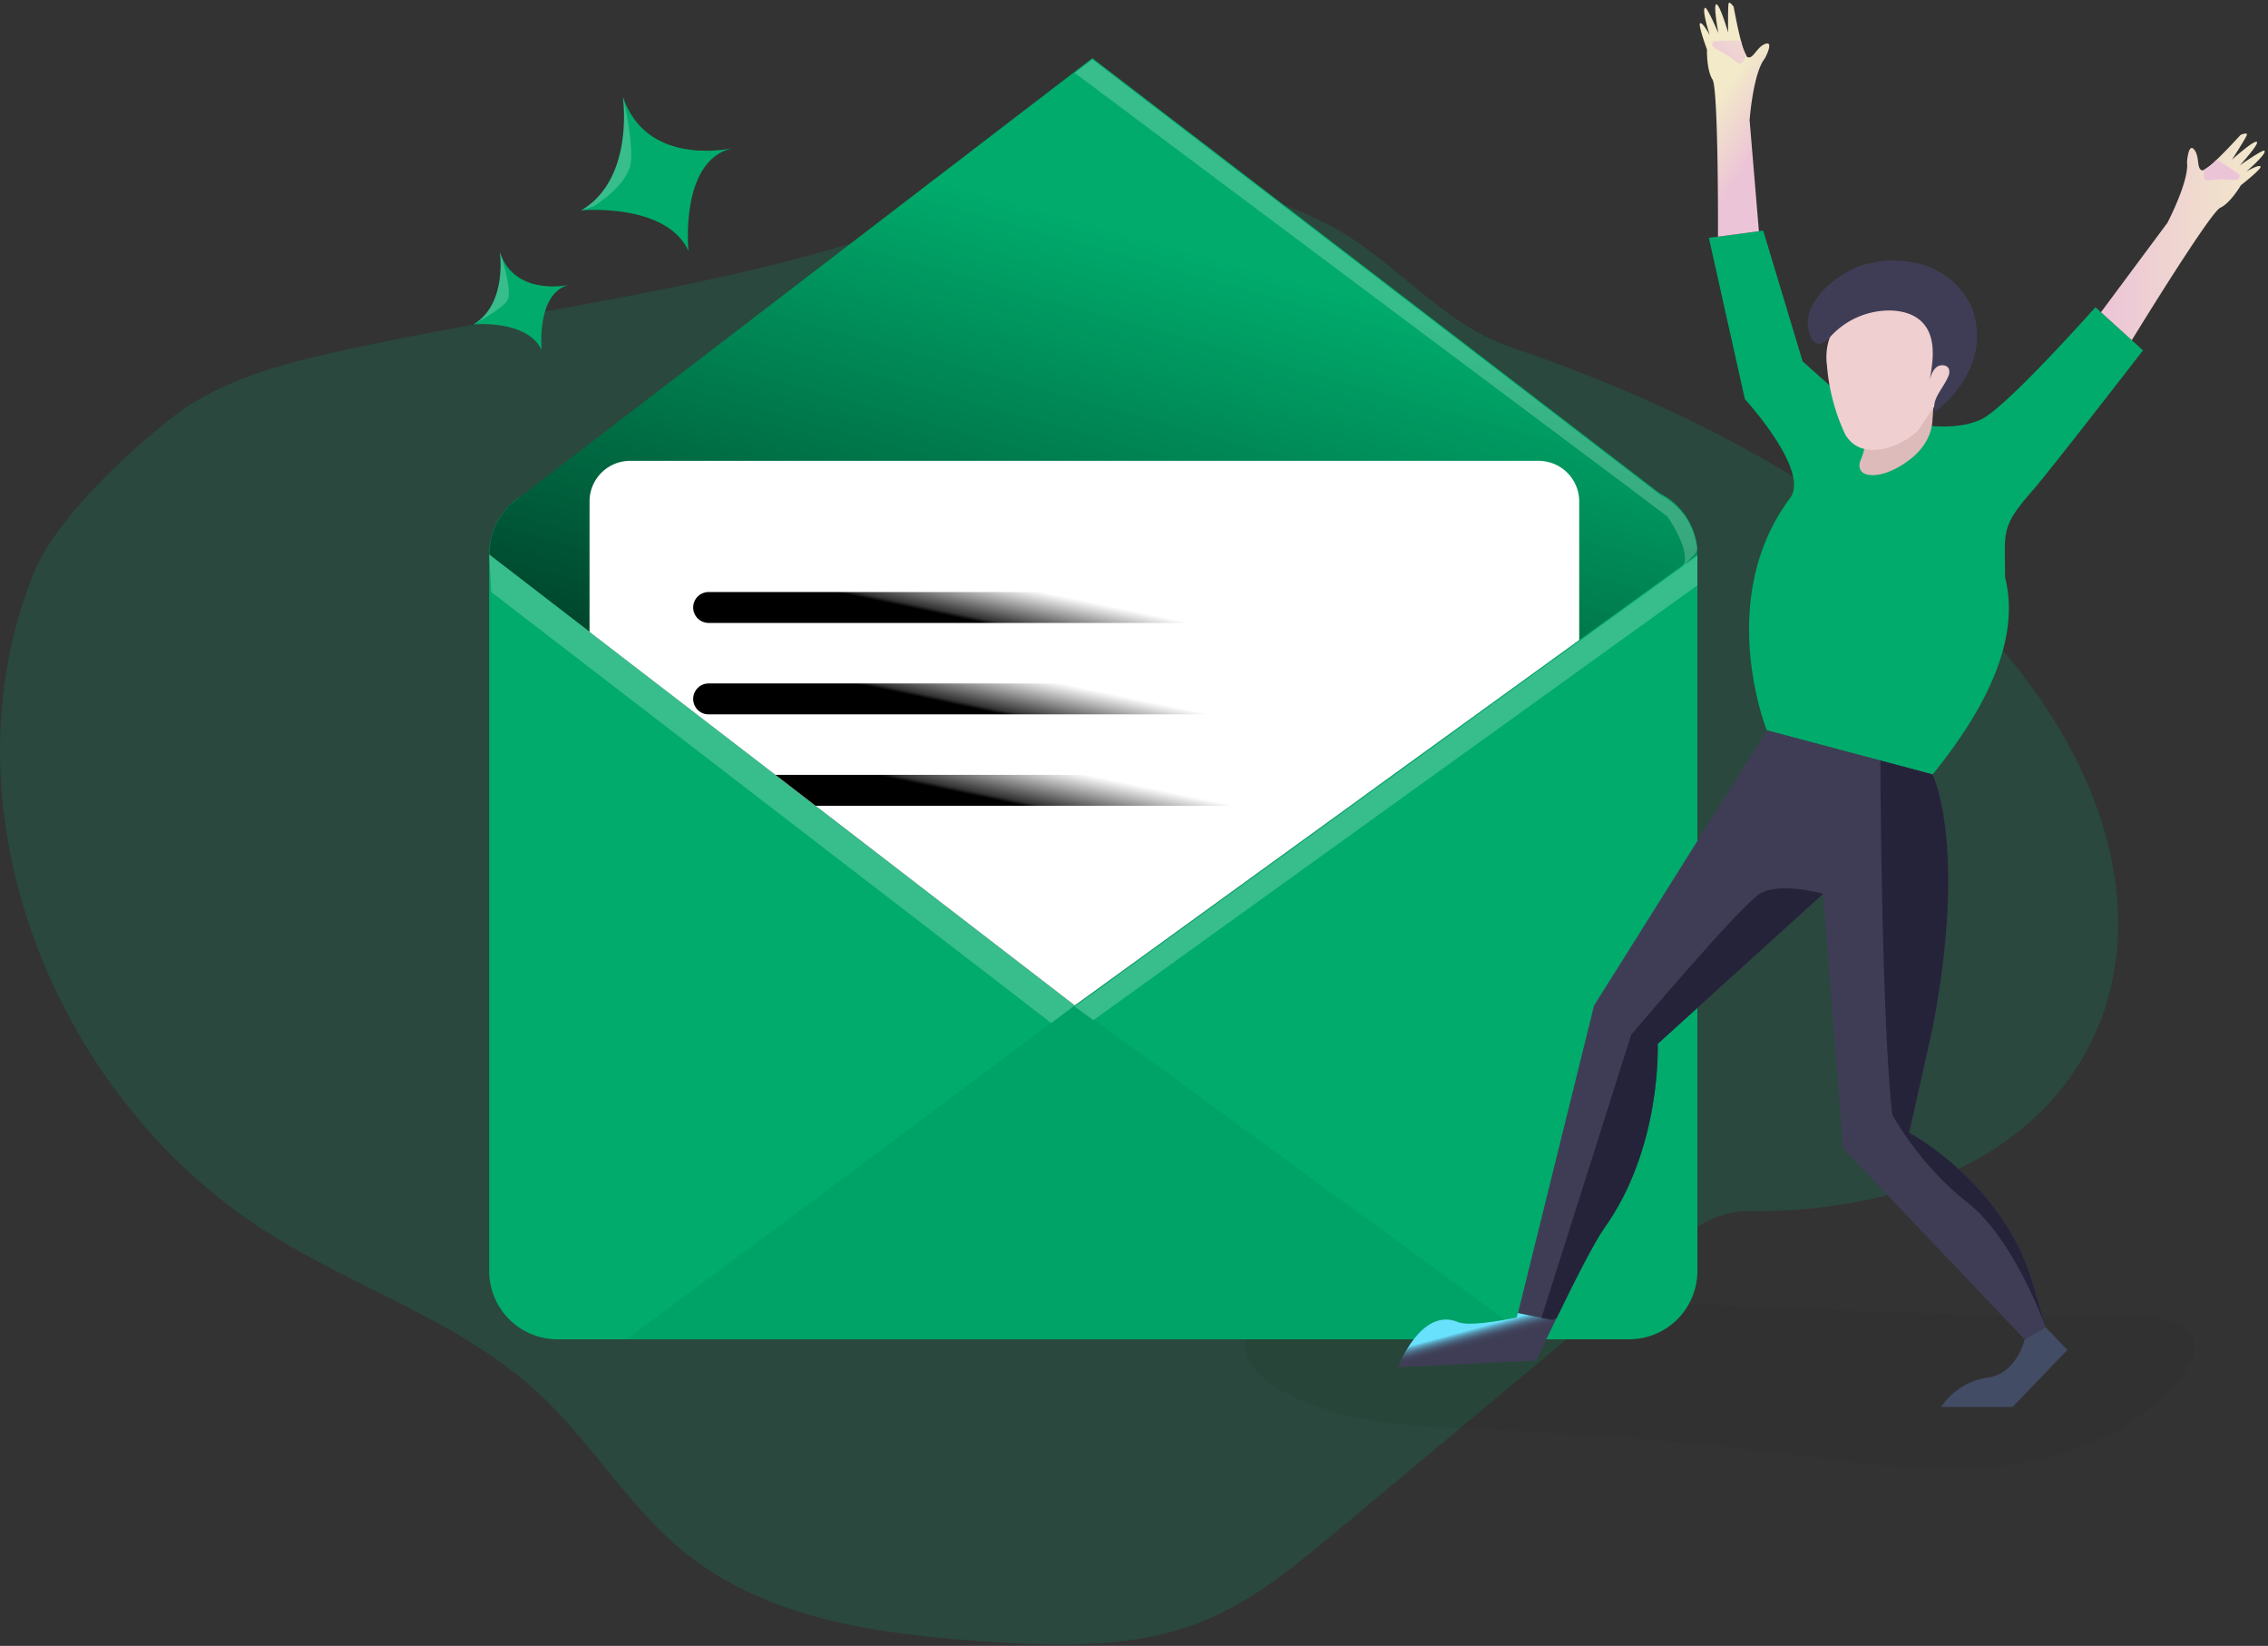 <svg xmlns="http://www.w3.org/2000/svg" width="317" height="230" viewBox="0 0 317 230">
    <rect x="0" y="0" width="317" height="230" fill="#333333" stroke="none"/>
    <defs>
        <linearGradient id="a" x1="3.779%" x2="115.116%" y1="146.182%" y2="-86.938%">
            <stop offset="36%" stop-color="#00272E"/>
            <stop offset="75%" stop-color="#3F80A1" stop-opacity=".25"/>
            <stop offset="100%" stop-color="#69B9EB" stop-opacity="0"/>
        </linearGradient>
        <linearGradient id="b" x1="60.712%" x2="33.176%" y1="21.321%" y2="98.026%">
            <stop offset="0%" stop-opacity="0"/>
            <stop offset="91%" stop-opacity=".8"/>
            <stop offset="100%"/>
        </linearGradient>
        <linearGradient id="c" x1="55.251%" x2="29.015%" y1="48.983%" y2="54.064%">
            <stop offset="0%" stop-opacity="0"/>
            <stop offset="91%" stop-opacity=".8"/>
            <stop offset="100%"/>
        </linearGradient>
        <linearGradient id="d" x1="57.641%" x2="31.405%" y1="48.52%" y2="53.602%">
            <stop offset="0%" stop-opacity="0"/>
            <stop offset="91%" stop-opacity=".8"/>
            <stop offset="100%"/>
        </linearGradient>
        <linearGradient id="e" x1="61.862%" x2="29.364%" y1="47.029%" y2="54.825%">
            <stop offset="0%" stop-opacity="0"/>
            <stop offset="91%" stop-opacity=".8"/>
            <stop offset="100%"/>
        </linearGradient>
        <linearGradient id="f" x1=".554%" x2="100.559%" y1="619.33%" y2="619.33%">
            <stop offset="0%" stop-color="#ECC4D7"/>
            <stop offset="42%" stop-color="#EFD4D1"/>
            <stop offset="100%" stop-color="#F2EAC9"/>
        </linearGradient>
        <linearGradient id="g" x1="67.401%" x2="21.082%" y1="2061.185%" y2="2265.949%">
            <stop offset="0%" stop-color="#ECC4D7"/>
            <stop offset="42%" stop-color="#EFD4D1"/>
            <stop offset="100%" stop-color="#F2EAC9"/>
        </linearGradient>
        <linearGradient id="h" x1="58.381%" x2="40.726%" y1="71.893%" y2="34.863%">
            <stop offset="0%" stop-color="#ECC4D7"/>
            <stop offset="42%" stop-color="#EFD4D1"/>
            <stop offset="100%" stop-color="#F2EAC9"/>
        </linearGradient>
        <linearGradient id="i" x1="-25.592%" x2="213.647%" y1="118.867%" y2="-77.304%">
            <stop offset="0%" stop-color="#ECC4D7"/>
            <stop offset="42%" stop-color="#EFD4D1"/>
            <stop offset="100%" stop-color="#F2EAC9"/>
        </linearGradient>
        <linearGradient id="j" x1="42.645%" x2="56.115%" y1="40.272%" y2="59.614%">
            <stop offset="0%" stop-color="#68E1FD"/>
            <stop offset="1%" stop-color="#67DDF9"/>
            <stop offset="12%" stop-color="#5CB3CE"/>
            <stop offset="24%" stop-color="#538EA9"/>
            <stop offset="37%" stop-color="#4C718B"/>
            <stop offset="50%" stop-color="#465A73"/>
            <stop offset="63%" stop-color="#424A63"/>
            <stop offset="79%" stop-color="#404059"/>
            <stop offset="99%" stop-color="#3F3D56"/>
        </linearGradient>
    </defs>
    <g fill="none" fill-rule="nonzero">
        <path fill="#00AB6C" d="M50.46 48.423c-9.354 1.983-19.077 4.135-26.587 10.057-6.34 4.996-16.221 14.22-19.215 21.714-12.682 31.655 1.656 70.174 29.488 89.874 13.09 9.266 29.403 13.75 41.167 24.657 7.44 6.899 12.651 16.03 20.568 22.371 11.568 9.258 27.186 11.306 41.967 12.298 10.268.695 20.937.995 30.464-2.91 6.887-2.82 12.72-7.659 18.447-12.428l37.935-31.678c6.095-5.085 11.794-13.182 19.73-13.128 71.428.51 76.243-83.55-33.38-120.781-9.662-3.282-16.288-12.405-25.365-17.083-18.75-9.665-40.33-6.533-59.241.154-24.012 8.513-51.06 11.583-75.978 16.883z" opacity=".18"/>
        <path fill="#000405" d="M299.403 184.03c2.99.05 6.841.796 7.302 3.747.25 1.537-.63 3.032-1.583 4.274-5.96 7.79-15.837 11.729-25.584 12.786-9.746 1.056-19.569-.423-29.3-1.622a513.228 513.228 0 0 0-42.35-3.459c-10.077-.407-20.676-.661-29.354-5.795-1.61-.95-3.193-2.137-3.966-3.843-1.537-3.394.892-7.525 4.228-9.174 3.336-1.649 7.256-1.487 10.976-1.287 36.532 1.967 73.037 4.373 109.631 4.373z" opacity=".05"/>
        <path fill="#00AB6C" d="M299.53 48.96s-13.001 16.814-15.468 19.631c-4.5 5.12-3.81 5.727-3.81 12.07 1.935 7.66-1.44 16.849-10.125 27.564l-7.302-1.948-15.876-4.228s-7.348-18.269 3.247-32.44c2.87-3.837-6.314-13.834-6.314-13.834l-5.03-22.532 7.594-1.015 5.51 18.266 9.443 8.428 6.725.358s5.073 1.045 8.763-.661c3.528-1.638 15.99-15.692 15.99-15.692l5.085 4.612 1.568 1.422zM237.245 77.473v100.135a9.55 9.55 0 0 1-2.8 6.755 9.558 9.558 0 0 1-6.757 2.795H77.926a9.554 9.554 0 0 1-9.554-9.554V77.473a9.554 9.554 0 0 1 9.543-9.558h149.773a9.558 9.558 0 0 1 6.759 2.798 9.558 9.558 0 0 1 2.798 6.76z"/>
        <path fill="#00AB6C" d="M234.655 70.97H70.713l1.33-1.018c.06-.053.125-.103.192-.15l77.984-59.783 2.463-1.887L232.03 68.96l2.625 2.01z"/>
        <path fill="#00AB6C" d="M237.245 77.473l-1.994 1.44-14.523 10.52-70.51 51.07-67.81-52.223-14.036-10.807.181-1.856a9.48 9.48 0 0 1 2.375-4.647c.34-.37.71-.71 1.107-1.018a9.493 9.493 0 0 1 5.891-2.037h149.762a9.565 9.565 0 0 1 9.557 9.558z"/>
        <path fill="url(#a)" d="M72.035 69.944c-.395.31-.765.65-1.107 1.019h-.215l1.322-1.019z" opacity=".61"/>
        <path fill="url(#b)" d="M237.245 77.473l-1.994 1.445-14.523 10.514-70.51 51.071-67.81-52.22-14.036-10.81.181-1.853a9.577 9.577 0 0 1 3.482-5.676l.192-.146 77.992-59.78 2.463-1.886L232.03 68.96a9.542 9.542 0 0 1 5.17 7.594c.03.305.045.612.045.919z"/>
        <path fill="#FFF" d="M220.728 70.075v19.361l-26.022 18.831-5.968 4.335-38.52 27.901-36.228-27.9-5.615-4.32L82.4 88.299V70.075a5.676 5.676 0 0 1 5.676-5.676h126.98a5.68 5.68 0 0 1 5.672 5.676z"/>
        <path fill="url(#c)" d="M201.658 87.05H99.048a2.16 2.16 0 0 1-2.16-2.16 2.16 2.16 0 0 1 2.16-2.16h102.61a2.16 2.16 0 0 1 0 4.32z"/>
        <path fill="url(#d)" d="M201.658 99.828H99.048a2.16 2.16 0 0 1-2.16-2.16 2.16 2.16 0 0 1 2.16-2.16h102.61a2.16 2.16 0 0 1 2.16 2.16 2.16 2.16 0 0 1-2.16 2.16z"/>
        <path fill="url(#e)" d="M194.706 108.283l-5.968 4.32H113.99l-5.611-4.32z"/>
        <path fill="#000405" d="M150.219 140.503L87.63 187.166h126.468z" opacity=".05"/>
        <path fill="#00AB6C" d="M96.23 35.049c-3.15-6.76-14.987-5.65-14.987-5.65 7.302-4.307 5.903-15.249 5.814-15.894 3.194 9.538 14.22 7.432 15.208 7.225-7.322 1.806-6.034 14.319-6.034 14.319zM75.709 48.919c-2.002-4.297-9.531-3.59-9.531-3.59 4.765-2.832 3.685-10.122 3.685-10.122v.042c2.045 6.03 9.04 4.692 9.662 4.562-4.635 1.152-3.816 9.108-3.816 9.108z"/>
        <path fill="#DEBBBB" d="M270.553 52.39l-.182 2.555-.28 3.912c-.146 2.068-1.32 4.017-3.283 5.457-1.147.888-3.882 2.545-5.968 1.957-1.015-.285-1.05-1.253-.837-1.834a8.917 8.917 0 0 0 .776-3.278 8.808 8.808 0 0 0-.32-2.69c-1.304-2.471 10.094-6.08 10.094-6.08z"/>
        <path fill="#EFCFCF" d="M263.036 41.664a8.259 8.259 0 0 0-7.744 8.743c0 .196.031.385.058.584a27.932 27.932 0 0 0 2.544 9.693c2.69 4.611 9.508.818 10.588-1.08 1.08-1.899 7.63-10.204 5.89-12.629-1.741-2.425-6.932-5.487-11.336-5.31z"/>
        <path fill="#3F3D56" d="M260.615 36.98a14.312 14.312 0 0 1 8.816.257c2.794 1.06 5.204 3.244 6.268 6.038.915 2.589.827 5.427-.246 7.955a15.541 15.541 0 0 1-4.996 6.314c-.565-1.73 1.176-3.267 1.853-4.954.157-.311.192-.67.096-1.007-.246-.626-1.184-.695-1.718-.288s-.769 1.095-.965 1.737c.519-2.748.903-5.976-1.041-7.99-1.153-1.191-2.894-1.637-4.554-1.652a11.145 11.145 0 0 0-8.144 3.5c-.61.658-1.48 1.465-2.256 1.012a1.537 1.537 0 0 1-.545-.665c-2.295-4.543 3.731-9.243 7.432-10.257z"/>
        <path fill="url(#f)" d="M315.944 23.247c.327.253-2.732 2.636-2.732 2.636s-1.43 2.464-2.883 3.148c-1.452.684-12.367 18.504-12.367 18.504l-4.308-3.904 9.293-12.502s3.074-5.891 2.732-8.455c0 0 .185-3.028 1.11-1.622.654 1.003.235 2.583 1.008 2.752a.423.423 0 0 0 .246-.054 8.658 8.658 0 0 0 1.748-1.399c1.537-1.464 3.374-3.5 3.374-3.5s1.007-.427.88 0c-.126.426-1.975 3.304-2.079 3.458.173-.157 3.01-2.69 3.46-2.494.449.196-2.199 3.113-2.353 3.282.165-.115 3.19-2.221 3.417-2.033.426.357-2.306 2.729-2.533 2.91.173-.093 1.676-.973 1.987-.727z"/>
        <path fill="url(#g)" d="M312.7 25.072c-.229.075-.472.095-.71.058a19.627 19.627 0 0 0-2.33-.038c-.522.023-1.602.384-1.629-.427 0-.215.054-.427.042-.642a1.71 1.71 0 0 0-.038-.277 8.658 8.658 0 0 0 1.749-1.398c.235.078.458.19.66.334l1.515.98c.269.177.538.353.795.546a.696.696 0 0 1 .262.296.5.5 0 0 1-.316.568z"/>
        <path fill="url(#h)" d="M237.656 3.236c-.415.046.93 3.682.93 3.682s-.084 2.847.77 4.192c.852 1.345.768 21.964.768 21.964l5.718-.769-1.299-15.53s.496-6.625 2.137-8.62c0 0 1.437-2.67-.088-1.964-1.084.508-1.564 2.068-2.306 1.806a.384.384 0 0 1-.18-.176 8.416 8.416 0 0 1-.77-2.11c-.541-2.056-1.018-4.754-1.018-4.754s-.615-.884-.715-.457c-.1.426-.065 3.843-.061 4.039-.065-.22-1.153-3.878-1.633-3.943-.48-.066.226 3.804.272 4.027-.084-.184-1.537-3.566-1.837-3.528-.55.081.542 3.547.623 3.805-.108-.17-.919-1.703-1.31-1.664z"/>
        <path fill="url(#i)" d="M239.424 6.499c.16.184.362.328.588.419.689.36 1.356.76 1.999 1.199.434.296 1.153 1.18 1.61.495.123-.176.18-.384.304-.565.056-.076.116-.15.18-.219a8.416 8.416 0 0 1-.768-2.11 2.513 2.513 0 0 0-.738-.061l-1.803.035a7.425 7.425 0 0 0-.968.042c-.137-.001-.27.04-.384.115a.496.496 0 0 0-.02.65z"/>
        <path fill="url(#j)" d="M217.392 184.549c-1.537 3.14-2.656 5.58-2.656 5.58l-19.342.922s3.205-8.481 8.42-6.29c1.764.737 8.155-.65 8.155-.65l.2-.642 5.223 1.08z"/>
        <path fill="#3F3D56" d="M285.945 185.498l-2.963 1.66-25.365-26.663-2.797-35.595-23.128 20.98s.619 14.446-7.467 25.748c-1.449 2.026-4.397 7.91-6.626 12.506-.069.142-.138.288-.203.43l-.435-.088-1.51-.315-3.278-.677 10.63-42.965 24.154-38.454 15.876 4.227 7.301 1.949s4.927 9.872 0 35.425l-3.266 14.627s13.166 7.021 17.225 20.91l1.833 6.287.019.008z"/>
        <path fill="#434C65" d="M285.945 185.498l3.009 3.148-7.64 7.962h-9.992s2.129-3.516 6.387-4.073c4.258-.557 5.277-5.38 5.277-5.38l2.959-1.657z"/>
        <path fill="#FFF" d="M82.938 28.846l-1.687.554c7.301-4.308 5.903-15.25 5.814-15.895.115.518 1.814 7.74.888 10.11-1.157 2.964-5.015 5.231-5.015 5.231zM70.87 42.059c-.891 1.233-4.435 3.136-4.677 3.263 4.766-2.833 3.686-10.123 3.686-10.123v.042c.188.5 1.86 5.611.991 6.818zM68.657 82.73l78.272 60.225 3.29-2.452-81.847-63.03zM152.809 142.567l84.436-60.775v-4.146l-87.026 63.026zM237.2 76.723l-.231.646-1.718 1.718c1.206-2.083-2.202-6.918-2.202-6.918l-1.36-1.018-4.086-3.075-77.384-57.884 2.463-1.887 79.348 60.824a9.554 9.554 0 0 1 5.17 7.594z" opacity=".22"/>
        <path fill="#25233A" d="M285.926 185.49c-.135-.384-4.474-12.436-10.988-17.49-6.614-5.134-10.457-12.22-10.457-12.22-1.537-13.605-1.664-49.503-1.664-49.503l7.302 1.948s4.927 9.873 0 35.426l-3.267 14.627s13.167 7.036 17.225 20.925l1.849 6.287zM231.692 145.872s.619 14.446-7.467 25.749c-1.449 2.025-4.397 7.909-6.626 12.505l-.638.342-1.51-.315 12.536-39.541s15.184-17.99 17.97-19.712c2.787-1.721 8.87 0 8.87 0l-23.135 20.972z"/>
    </g>
</svg>
